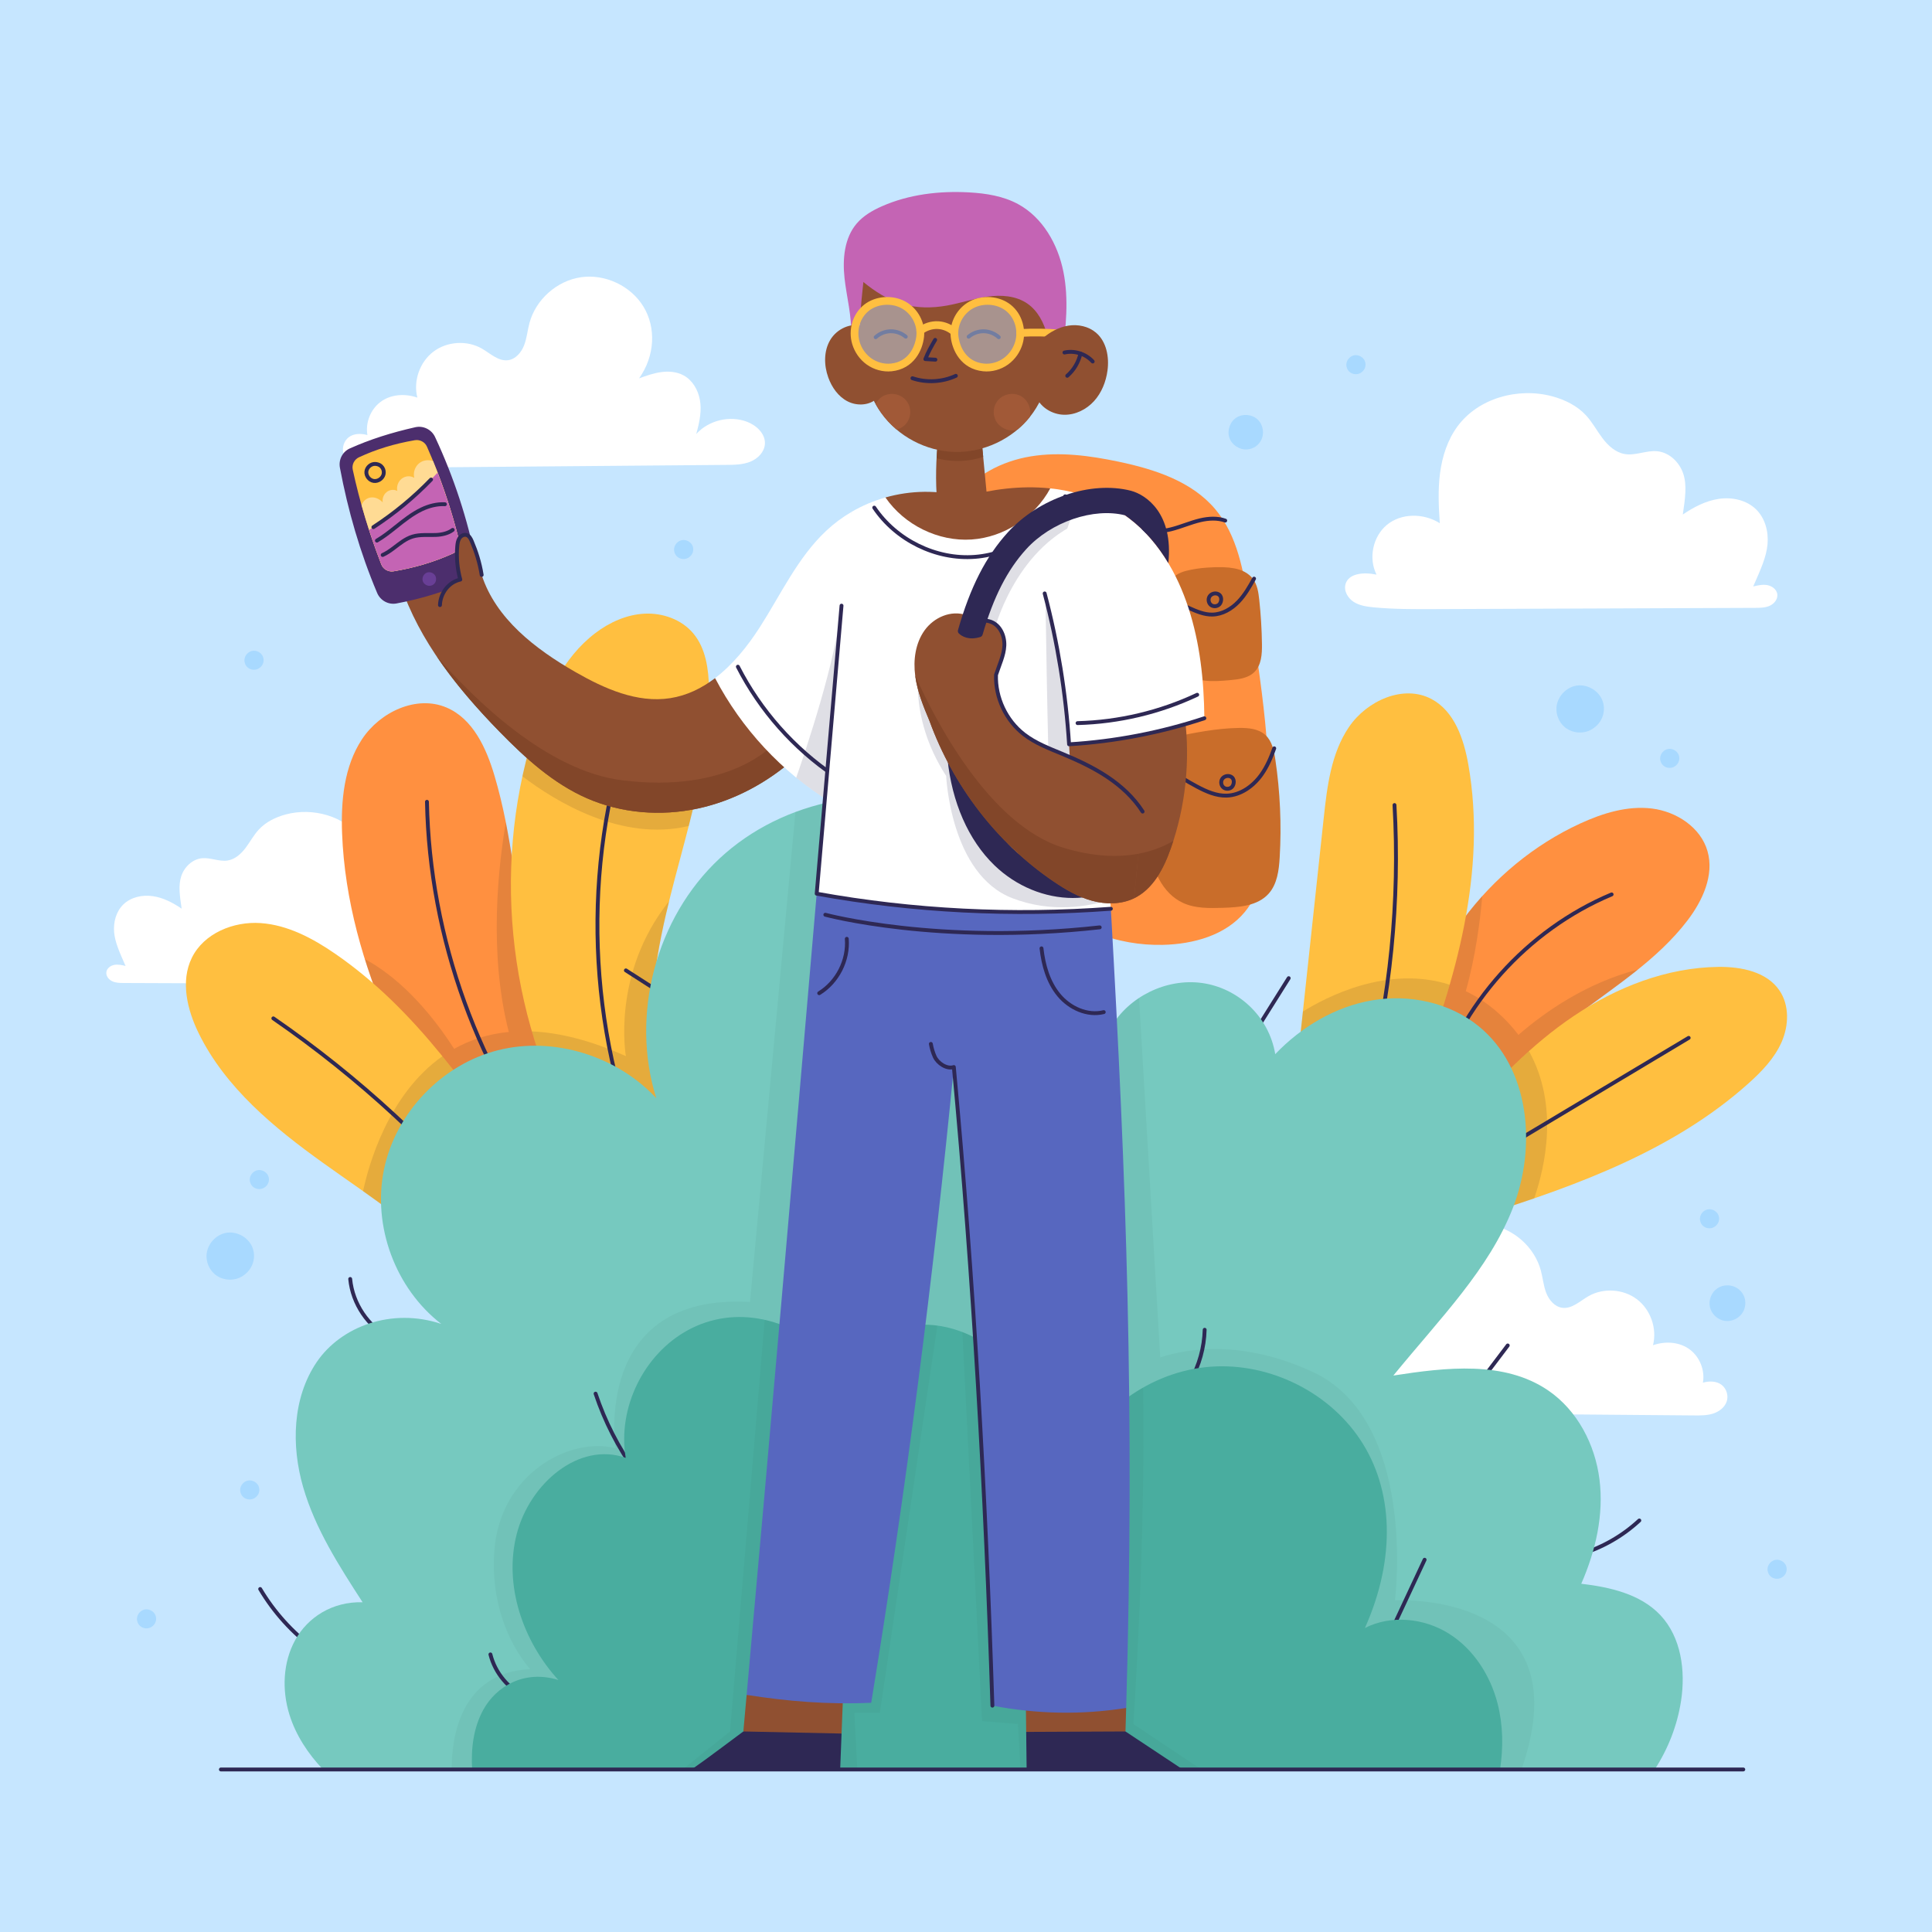 <?xml version="1.0" encoding="utf-8"?>
<!-- Generator: Adobe Illustrator 27.5.0, SVG Export Plug-In . SVG Version: 6.00 Build 0)  -->
<svg version="1.1" xmlns="http://www.w3.org/2000/svg" xmlns:xlink="http://www.w3.org/1999/xlink" x="0px" y="0px"
	 viewBox="0 0 500 500" style="enable-background:new 0 0 500 500;" xml:space="preserve">
<g id="BACKGROUND">
	<rect style="fill:#C6E6FF;" width="500" height="500"/>
</g>
<g id="OBJECTS">
	<g>
		<g>
			<path style="fill:#FFFFFF;" d="M32.494,249.987c-0.955-0.226-1.944-0.453-2.911-0.276c-0.965,0.177-1.908,0.87-2.055,1.841
				c-0.153,1.008,0.607,1.976,1.532,2.404c0.925,0.428,1.982,0.439,3.001,0.444c22.099,0.085,44.198,0.171,66.295,0.256
				c4.122,0.016,8.251,0.032,12.353-0.362c1.439-0.138,2.926-0.345,4.144-1.123c1.217-0.779,2.085-2.285,1.687-3.674
				c-0.611-2.132-3.532-2.547-6.394-1.95c1.703-3.365,0.77-7.852-2.134-10.259c-2.903-2.408-7.485-2.493-10.907-0.337
				c0.243-3.448,0.397-6.924-0.055-10.351c-0.452-3.426-1.542-6.826-3.59-9.612c-4.295-5.839-12.5-8.082-19.504-6.212
				c-2.619,0.699-5.152,1.943-6.994,3.933c-1.312,1.418-2.223,3.154-3.385,4.697c-1.162,1.544-2.701,2.958-4.607,3.282
				c-2.219,0.377-4.455-0.796-6.695-0.577c-2.497,0.243-4.594,2.273-5.371,4.657c-0.777,2.385-0.39,5.031,0.103,8.391
				c-2.265-1.54-4.764-2.847-7.475-3.238c-2.712-0.389-5.672,0.253-7.629,2.169c-1.865,1.827-2.6,4.598-2.363,7.197
				C29.777,243.887,30.888,246.336,32.494,249.987z"/>
			<path style="fill:#FFFFFF;" d="M453.729,151.775c1.199-0.284,2.44-0.569,3.654-0.346c1.211,0.222,2.395,1.092,2.579,2.311
				c0.191,1.266-0.761,2.481-1.923,3.018c-1.162,0.538-2.488,0.551-3.768,0.557c-27.742,0.107-55.483,0.215-83.223,0.321
				c-5.174,0.02-10.357,0.04-15.508-0.454c-1.806-0.173-3.673-0.434-5.202-1.41c-1.528-0.978-2.617-2.868-2.118-4.612
				c0.767-2.676,4.433-3.197,8.027-2.448c-2.139-4.224-0.967-9.857,2.679-12.879c3.645-3.022,9.396-3.129,13.692-0.423
				c-0.305-4.328-0.498-8.692,0.069-12.994c0.568-4.301,1.936-8.57,4.506-12.066c5.392-7.33,15.692-10.146,24.484-7.798
				c3.287,0.877,6.468,2.439,8.779,4.938c1.647,1.78,2.79,3.959,4.249,5.896c1.459,1.938,3.391,3.714,5.783,4.119
				c2.786,0.473,5.592-0.999,8.405-0.725c3.134,0.305,5.767,2.853,6.743,5.846c0.975,2.994,0.49,6.315-0.13,10.533
				c2.844-1.933,5.981-3.575,9.384-4.064c3.404-0.489,7.12,0.318,9.577,2.723c2.341,2.293,3.263,5.772,2.966,9.035
				C457.139,144.117,455.745,147.192,453.729,151.775z"/>
			<path style="fill:#FFFFFF;" d="M180.191,112.324c3.219-3.575,8.716-4.885,13.201-3.146c2.444,0.947,4.743,3.132,4.565,5.748
				c-0.142,2.08-1.848,3.788-3.783,4.565c-1.934,0.777-4.075,0.805-6.16,0.823c-10.99,0.092-21.979,0.185-32.969,0.277
				c-19.229,0.162-38.456,0.324-57.684,0.485c-1.654,0.014-3.342,0.023-4.917-0.484c-1.575-0.506-3.046-1.627-3.536-3.206
				c-0.47-1.519,0.109-3.303,1.381-4.256c1.273-0.953,3.148-1.005,4.8-0.534c-0.554-3.156,0.775-6.569,3.317-8.521
				c2.541-1.951,6.182-2.353,9.607-1.17c-1.102-4.308,0.604-9.2,4.146-11.888c3.542-2.688,8.712-3.015,12.565-0.794
				c2.184,1.259,4.26,3.327,6.76,2.997c1.959-0.258,3.428-1.992,4.146-3.833c0.718-1.841,0.878-3.847,1.385-5.756
				c1.619-6.098,7.104-10.979,13.348-11.883c6.244-0.903,12.887,2.226,16.168,7.615c3.281,5.389,3.01,12.727-1.133,18.554
				c1.874-0.676,3.766-1.356,5.741-1.62c1.975-0.265,4.065-0.087,5.81,0.875c2.288,1.262,3.72,3.752,4.181,6.324
				C181.592,106.069,181.188,108.722,180.191,112.324z"/>
			<path style="fill:#FFFFFF;" d="M355.611,357.562c-3.219-3.575-8.716-4.885-13.201-3.146c-2.444,0.947-4.743,3.132-4.565,5.748
				c0.142,2.079,1.848,3.788,3.783,4.565c1.934,0.777,4.075,0.806,6.16,0.823c10.99,0.092,21.979,0.185,32.969,0.277
				c19.229,0.162,38.456,0.324,57.684,0.485c1.654,0.014,3.342,0.023,4.917-0.484c1.575-0.506,3.046-1.627,3.536-3.206
				c0.47-1.519-0.109-3.303-1.381-4.256c-1.273-0.953-3.148-1.005-4.8-0.534c0.554-3.156-0.775-6.569-3.317-8.521
				c-2.541-1.951-6.182-2.353-9.607-1.17c1.102-4.308-0.604-9.2-4.146-11.888c-3.542-2.688-8.712-3.015-12.565-0.794
				c-2.185,1.258-4.26,3.327-6.76,2.997c-1.959-0.258-3.428-1.992-4.146-3.833c-0.718-1.841-0.878-3.847-1.385-5.756
				c-1.619-6.098-7.104-10.979-13.348-11.883c-6.244-0.903-12.887,2.226-16.168,7.615c-3.281,5.389-3.01,12.727,1.133,18.554
				c-1.874-0.676-3.766-1.356-5.741-1.62c-1.975-0.265-4.065-0.087-5.81,0.875c-2.288,1.262-3.72,3.752-4.181,6.324
				C354.21,351.307,354.614,353.96,355.611,357.562z"/>
		</g>
		<g>
			<path style="fill:#A8D9FF;" d="M62.462,330.43c-2.199,1.24-5.179,0.9-7.041-0.805c-1.33-1.216-2.068-3.05-1.966-4.85
				c0.157-2.745,2.371-5.24,5.08-5.719c2.708-0.48,5.645,1.104,6.733,3.63C66.356,325.212,65.621,328.649,62.462,330.43z"/>
			<path style="fill:#A8D9FF;" d="M411.816,188.83c-2.199,1.24-5.179,0.9-7.041-0.805c-1.33-1.216-2.069-3.05-1.966-4.85
				c0.156-2.745,2.371-5.24,5.08-5.719c2.708-0.48,5.645,1.104,6.733,3.63C415.71,183.612,414.976,187.049,411.816,188.83z"/>
			<path style="fill:#A8D9FF;" d="M68.28,307.434c-0.888,0.501-2.092,0.364-2.845-0.326c-0.538-0.492-0.836-1.231-0.794-1.958
				c0.063-1.11,0.957-2.117,2.052-2.312c1.095-0.193,2.28,0.446,2.72,1.467C69.853,305.326,69.557,306.714,68.28,307.434z"/>
			<path style="fill:#A8D9FF;" d="M66.899,173.033c-0.888,0.501-2.092,0.364-2.844-0.326c-0.538-0.492-0.836-1.231-0.795-1.958
				c0.063-1.11,0.957-2.117,2.052-2.311c1.095-0.193,2.28,0.445,2.72,1.467C68.472,170.925,68.176,172.313,66.899,173.033z"/>
			<path style="fill:#A8D9FF;" d="M178.09,144.376c-0.888,0.501-2.091,0.364-2.844-0.326c-0.538-0.491-0.836-1.232-0.795-1.958
				c0.064-1.11,0.958-2.117,2.052-2.311c1.095-0.193,2.28,0.447,2.72,1.466C179.664,142.268,179.367,143.656,178.09,144.376z"/>
			<path style="fill:#A8D9FF;" d="M39.086,421.122c-0.888,0.501-2.091,0.364-2.844-0.326c-0.538-0.492-0.836-1.232-0.794-1.958
				c0.063-1.111,0.958-2.117,2.052-2.311c1.094-0.193,2.28,0.446,2.72,1.466C40.659,419.014,40.363,420.402,39.086,421.122z"/>
			<path style="fill:#A8D9FF;" d="M352.076,96.542c-0.888,0.501-2.092,0.364-2.845-0.326c-0.538-0.491-0.835-1.232-0.794-1.958
				c0.063-1.11,0.958-2.117,2.052-2.312c1.095-0.193,2.281,0.447,2.72,1.466C353.649,94.434,353.353,95.822,352.076,96.542z"/>
			<path style="fill:#A8D9FF;" d="M65.796,387.755c-0.888,0.501-2.091,0.364-2.845-0.326c-0.538-0.491-0.835-1.232-0.794-1.958
				c0.063-1.11,0.958-2.117,2.052-2.311c1.095-0.193,2.281,0.446,2.72,1.466C67.37,385.647,67.073,387.035,65.796,387.755z"/>
			<path style="fill:#A8D9FF;" d="M443.582,317.579c-0.888,0.501-2.091,0.364-2.845-0.326c-0.538-0.492-0.835-1.231-0.794-1.958
				c0.064-1.11,0.958-2.117,2.052-2.311c1.095-0.194,2.281,0.445,2.72,1.466C445.155,315.471,444.859,316.859,443.582,317.579z"/>
			<path style="fill:#A8D9FF;" d="M433.285,198.43c-0.888,0.501-2.091,0.364-2.845-0.326c-0.538-0.492-0.835-1.231-0.794-1.958
				c0.064-1.11,0.958-2.117,2.052-2.311c1.095-0.194,2.281,0.446,2.72,1.466C434.858,196.322,434.562,197.71,433.285,198.43z"/>
			<path style="fill:#A8D9FF;" d="M461.072,408.287c-0.888,0.501-2.091,0.364-2.845-0.326c-0.538-0.492-0.835-1.232-0.794-1.959
				c0.064-1.11,0.958-2.116,2.052-2.311c1.095-0.193,2.281,0.446,2.72,1.467C462.646,406.179,462.349,407.568,461.072,408.287z"/>
			<path style="fill:#A8D9FF;" d="M449.761,333.495c-1.516-1.093-3.714-1.136-5.272-0.103c-1.559,1.033-2.375,3.073-1.958,4.896
				c0.416,1.823,2.036,3.307,3.888,3.56c1.852,0.255,3.813-0.737,4.704-2.38C452.045,337.77,452.002,335.11,449.761,333.495z"/>
			<path style="fill:#A8D9FF;" d="M322.811,116.309c-1.98,0.178-3.999-1.131-4.645-3.011c-0.646-1.881,0.143-4.155,1.815-5.231
				c1.671-1.077,4.067-0.853,5.511,0.513c1.445,1.366,1.801,3.746,0.819,5.476C325.642,115.234,324.496,116.158,322.811,116.309z"/>
			<path style="fill:none;stroke:#2E2854;stroke-linecap:round;stroke-linejoin:round;stroke-miterlimit:10;" d="M275.938,192.668"
				/>
		</g>
	</g>
	<g>
		<g>
			<g>
				<path style="fill:#FF9040;" d="M125.873,310.556c-9.176-14.542-18.09-29.323-24.971-45.082
					c-6.882-15.757-11.71-32.588-12.369-49.77c-0.324-8.449,0.501-17.354,5.162-24.408c4.663-7.054,14.108-11.501,21.884-8.18
					c6.825,2.915,10.277,10.492,12.388,17.607c4.612,15.551,5.768,31.876,8.231,47.909c2.462,16.032,6.453,32.312,15.866,45.523
					L125.873,310.556z"/>
				<path style="opacity:0.15;fill:#543728;" d="M94.414,248.203c1.838,5.872,4.028,11.642,6.488,17.272
					c6.881,15.758,15.795,30.54,24.971,45.082l26.191-16.402c-9.413-13.21-13.403-29.491-15.866-45.523
					c-1.831-11.925-2.943-24.011-5.288-35.821c-1.874,10.949-4.543,33.645,0.766,54.257c-5.429,0.523-10.106,2.107-14.14,4.374
					C108.787,257.861,100.206,251.322,94.414,248.203z"/>
				<path style="fill:none;stroke:#2E2854;stroke-linecap:round;stroke-linejoin:round;stroke-miterlimit:10;" d="M110.496,207.502
					c0.679,35.313,13.345,70.288,35.434,97.847"/>
			</g>
			<g>
				<path style="fill:#FFBF40;" d="M119.933,330.64c-10.068-12.003-23.547-20.529-36.282-29.651
					c-12.736-9.124-25.306-19.485-32.212-33.546c-2.996-6.1-4.783-13.493-1.78-19.589c3.112-6.319,10.758-9.448,17.785-8.962
					c7.026,0.485,13.503,3.946,19.304,7.941c20.874,14.375,35.473,35.958,49.57,57.022L119.933,330.64z"/>
				<path style="opacity:0.15;fill:#543728;" d="M115.281,325.57l9.392-2.677l11.646-19.039
					c-6.925-10.347-13.976-20.815-21.827-30.497c-14.133,9.937-19.164,28.461-20.532,34.91
					C101.472,313.591,108.853,319.09,115.281,325.57z"/>
				<path style="fill:none;stroke:#2E2854;stroke-linecap:round;stroke-linejoin:round;stroke-miterlimit:10;" d="M70.741,263.552
					c22.096,15.231,42.009,33.623,58.945,54.441"/>
			</g>
			<g>
				<path style="fill:#FFBF40;" d="M151.162,297.779c-19.271-31.843-24.181-72.019-13.147-107.565
					c3.09-9.955,7.686-19.964,15.962-26.3c3.719-2.848,8.187-4.872,12.865-5.099c4.678-0.226,9.554,1.508,12.568,5.093
					c3.272,3.888,3.992,9.292,4.087,14.374c0.25,13.364-2.874,26.544-6.289,39.467c-3.414,12.924-7.157,25.866-8.192,39.192
					c-1.035,13.326,0.852,27.286,7.967,38.602L151.162,297.779z"/>
				<path style="opacity:0.15;fill:#543728;" d="M178.245,213.763c1.769-6.909,3.365-13.888,4.324-20.928l-41.926-10.027
					c-0.992,2.433-1.857,4.92-2.628,7.404c-1.093,3.522-2.024,7.091-2.806,10.692C143.707,207.387,160.836,217.916,178.245,213.763z
					"/>
				<path style="opacity:0.15;fill:#543728;" d="M173.171,233.207c-15.027,18.842-11.189,40.123-11.189,40.123
					c-9.282-4.161-17.336-6.096-24.32-6.405c3.158,10.808,7.666,21.214,13.5,30.854l25.822-2.238
					c-7.115-11.315-9.001-25.276-7.967-38.602C169.64,248.915,171.247,241.032,173.171,233.207z"/>
				<path style="fill:none;stroke:#2E2854;stroke-linecap:round;stroke-linejoin:round;stroke-miterlimit:10;" d="M163.121,187.388
					c-12.621,37.129-11.144,78.863,4.07,115.008"/>
			</g>
		</g>
		<g>
			<g>
				<path style="fill:#FF9040;" d="M363.748,273.662c3.735-25.987,21.338-49.564,45.191-60.529
					c5.822-2.676,12.21-4.666,18.571-3.889c6.359,0.778,12.631,4.877,14.393,11.038c1.778,6.217-1.276,12.814-5.201,17.954
					c-7.787,10.193-18.94,17.147-29.139,24.926c-10.199,7.78-20.075,17.276-23.354,29.678L363.748,273.662z"/>
				<path style="opacity:0.15;fill:#543728;" d="M407.563,263.161c5.393-4.113,11.049-7.999,16.336-12.252
					c-13.275,3.444-23.982,10.893-30.928,16.923c-1.459-1.94-3.17-3.825-5.18-5.623c-2.748-2.458-5.581-4.315-8.442-5.691
					c2.525-9.016,3.708-18.182,4.263-24.611c-10.475,11.619-17.636,26.257-19.863,41.754l20.461,19.177
					C387.489,280.437,397.364,270.941,407.563,263.161z"/>
				<path style="fill:none;stroke:#2E2854;stroke-linecap:round;stroke-linejoin:round;stroke-miterlimit:10;" d="M371.14,282.748
					c6.729-22.744,24.075-42.102,45.948-51.274"/>
			</g>
			<g>
				<path style="fill:#FFBF40;" d="M384.227,314.341c24.425-7.683,49.17-16.848,68.247-33.927c3.451-3.09,6.761-6.52,8.62-10.764
					c1.857-4.244,2.036-9.469-0.564-13.303c-3.304-4.876-9.91-6.184-15.799-6.116c-13.361,0.153-26.34,5.238-37.426,12.695
					c-11.086,7.458-20.44,17.212-29.037,27.441L384.227,314.341z"/>
				<path style="opacity:0.15;fill:#543728;" d="M395.696,272.029c-6.274,5.619-12.004,11.882-17.429,18.338l5.959,23.974
					c4.276-1.345,8.56-2.74,12.823-4.21C399.841,302.065,403.508,286.131,395.696,272.029z"/>
				<path style="fill:none;stroke:#2E2854;stroke-linecap:round;stroke-linejoin:round;stroke-miterlimit:10;" d="M379.936,302.768
					c19.03-11.389,38.06-22.779,57.09-34.168"/>
			</g>
			<g>
				<path style="fill:#FFBF40;" d="M335.698,275.65c2.289-21.287,4.58-42.574,6.87-63.86c0.883-8.213,1.897-16.797,6.537-23.633
					c4.641-6.835,14.143-11.133,21.42-7.221c5.889,3.166,8.305,10.301,9.47,16.884c4.877,27.558-3.163,55.73-13.334,81.801
					L335.698,275.65z"/>
				<path style="opacity:0.15;fill:#543728;" d="M375.183,254.849c-16.102-5.2-32.181,3.309-37.993,6.94
					c-0.497,4.62-0.994,9.24-1.491,13.861l30.962,3.971C369.813,271.539,372.76,263.254,375.183,254.849z"/>
				<path style="fill:none;stroke:#2E2854;stroke-linecap:round;stroke-linejoin:round;stroke-miterlimit:10;" d="M360.893,208.344
					c1.426,24.829-1.072,49.88-7.374,73.94"/>
			</g>
		</g>
		<g>
			<g>
				<g>
					<path style="fill:none;stroke:#2E2854;stroke-linecap:round;stroke-linejoin:round;stroke-miterlimit:10;" d="M67.333,411.233
						c3.564,6.01,8.344,11.297,13.968,15.448"/>
					<path style="fill:none;stroke:#2E2854;stroke-linecap:round;stroke-linejoin:round;stroke-miterlimit:10;" d="M90.631,330.996
						c0.598,6.39,4.624,12.357,10.325,15.304"/>
					<path style="fill:none;stroke:#2E2854;stroke-linecap:round;stroke-linejoin:round;stroke-miterlimit:10;" d="M161.981,251.134
						c3.685,2.366,7.369,4.732,11.053,7.098"/>
					<path style="fill:none;stroke:#2E2854;stroke-linecap:round;stroke-linejoin:round;stroke-miterlimit:10;" d="M324.481,267.534
						c3.011-4.795,6.022-9.589,9.033-14.385"/>
					<path style="fill:none;stroke:#2E2854;stroke-linecap:round;stroke-linejoin:round;stroke-miterlimit:10;" d="M381.458,359.761
						c2.915-3.852,5.831-7.704,8.746-11.558"/>
					<path style="fill:none;stroke:#2E2854;stroke-linecap:round;stroke-linejoin:round;stroke-miterlimit:10;" d="M408.947,402.244
						c5.681-1.696,10.962-4.712,15.307-8.745"/>
				</g>
				<path style="fill:#76C9BF;" d="M83.591,457.936h344.645c3.483-5.355,5.85-11.439,6.82-17.754
					c1.194-7.779,0.049-16.427-5.335-22.165c-5.139-5.476-13.036-7.269-20.493-8.145c3.787-8.649,5.854-17.907,4.719-26.974
					c-1.136-9.067-5.73-17.897-13.276-23.049c-11.367-7.758-26.471-5.965-40.071-3.86c12.254-14.993,24.735-27.482,30.935-43.384
					c6.201-15.904,4.377-36.269-8.87-47.032c-7.555-6.14-17.931-8.335-27.527-6.694c-9.596,1.641-18.378,6.893-25.104,13.931
					c-1.673-9.938-9.781-17.157-18.989-18.415c-9.209-1.256-18.955,3.527-23.594,11.58c-1.753-26.697-17.182-47.614-38.188-55.841
					c-21.006-8.227-46.537-3.352-63.035,12.036c-16.497,15.387-23.135,40.517-16.387,62.046
					c-10.011-10.828-26.434-16.102-40.965-12.418c-14.532,3.684-26.457,16.147-29.497,30.827
					c-3.041,14.679,2.953,30.854,14.826,40.008c-12.773-4.279-25.962,0.608-32.251,9.89c-6.288,9.282-6.61,21.603-3.492,32.371
					c3.119,10.77,9.289,20.356,15.38,29.77c-7.88-0.222-14.214,3.942-17.423,9.74c-3.21,5.799-3.487,12.956-1.53,19.288
					C76.546,449.057,79.708,453.852,83.591,457.936z"/>
				<path style="opacity:0.06;fill:#285447;" d="M361.022,414.165c0,0,5.934-46.681-21.495-59.209
					c-17.895-8.173-31.772-6.096-39.26-3.664l-5.49-93.01c-2.985,1.974-5.538,4.586-7.327,7.692
					c-1.753-26.697-17.182-47.614-38.188-55.841c-13.796-5.403-29.543-5.154-43.402,0.012L194.1,336.94
					c-40.947-2.287-34.806,37.862-34.806,37.862c-11.97-3.066-29.865,6.725-31.349,26.407c-1.484,19.681,9.297,30.758,9.297,30.758
					c-18.528,0.856-20.387,18.495-20.34,25.969h276.86C410.009,411.403,361.022,414.165,361.022,414.165z"/>
			</g>
			<g>
				<g>
					<path style="fill:none;stroke:#2E2854;stroke-linecap:round;stroke-linejoin:round;stroke-miterlimit:10;" d="M154.135,360.672
						c2.402,7.191,5.892,14.019,10.317,20.179"/>
					<path style="fill:none;stroke:#2E2854;stroke-linecap:round;stroke-linejoin:round;stroke-miterlimit:10;" d="M311.768,344.142
						c-0.127,4.595-1.39,9.154-3.646,13.16"/>
					<path style="fill:none;stroke:#2E2854;stroke-linecap:round;stroke-linejoin:round;stroke-miterlimit:10;" d="M359.516,423.283
						c3.058-6.542,6.117-13.083,9.174-19.624"/>
					<path style="fill:none;stroke:#2E2854;stroke-linecap:round;stroke-linejoin:round;stroke-miterlimit:10;" d="M126.921,428.159
						c1.2,4.832,4.732,9.028,9.287,11.036"/>
				</g>
				<g>
					<path style="fill:#49AD9F;" d="M388.213,457.936c0.848-5.655,0.787-11.441-0.615-16.969
						c-1.863-7.344-6.241-14.195-12.667-18.211c-6.426-4.016-14.944-4.876-21.692-1.427c8.126-18.19,7.36-35.931-1.268-48.832
						c-8.628-12.9-24.733-20.381-40.157-18.654c-15.423,1.726-29.474,12.584-35.036,27.073c-4.783-12.224-8.408-20.232-14.12-26.614
						c-5.712-6.382-13.704-11.017-22.259-11.444c-8.554-0.425-17.498,3.874-21.438,11.479
						c-13.894-14.426-29.295-16.374-40.831-10.146c-11.535,6.228-18.357,20.173-16.192,33.103
						c-12.03-4.281-24.84,6.551-28.222,19.757c-3.383,13.208,1.6,27.664,10.793,37.733c-8.734-2.72-16.065,1.582-19.424,7.695
						c-2.565,4.668-3.22,10.089-2.891,15.457H388.213z"/>
					<path style="opacity:0.06;fill:#285447;" d="M242.585,343.07c-0.724-0.097-1.452-0.175-2.185-0.212
						c-8.554-0.425-17.498,3.874-21.438,11.479c-6.867-7.13-14.103-11.208-21.058-12.761l-8.97,106.525l-12.266,9.835h45.197
						l-0.756-14.689h6.593L242.585,343.07z"/>
					<path style="opacity:0.06;fill:#285447;" d="M295.828,359.126c-8.556,4.864-15.518,12.589-19.05,21.79
						c-4.783-12.224-8.408-20.232-14.12-26.614c-3.72-4.157-8.411-7.563-13.591-9.557l5.096,100.661l9.277,0.772l0.662,11.758
						h46.811l-17.604-11.758C293.308,446.178,296.508,400.15,295.828,359.126z"/>
				</g>
			</g>
		</g>
	</g>
	<g>
		<g>
			<path style="fill:#FF9040;" d="M247.689,129.454c4.2-6.36,11.579-10.12,19.1-11.349c7.522-1.229,15.231-0.189,22.69,1.376
				c9.296,1.952,18.976,5.07,25.075,12.352c5.682,6.785,7.274,15.995,8.661,24.735c3.192,20.121,6.395,40.463,4.839,60.776
				c-0.506,6.612-1.672,13.55-5.891,18.666c-4.998,6.06-13.338,8.337-21.191,8.519c-11.685,0.269-24.187-4.028-30.617-13.789
				L247.689,129.454z"/>
			<path style="fill:none;stroke:#2E2854;stroke-linecap:round;stroke-linejoin:round;stroke-miterlimit:10;" d="M288.405,135.502
				c4.533,2.159,9.82,2.688,14.691,1.472c2.56-0.64,4.989-1.739,7.558-2.342c2.114-0.497,4.419-0.624,6.434,0.097"/>
			<g>
				<path style="fill:#C96D2A;" d="M312.389,146.896c-1.832,0.12-3.708,0.402-5.487,0.854c-1.779,0.452-3.497,1.449-4.419,3.037
					c-0.883,1.52-0.936,3.368-0.899,5.126c0.071,3.303,0.385,6.6,0.938,9.856c0.478,2.811,1.222,5.754,3.255,7.751
					c1.561,1.534,3.728,2.327,5.898,2.608c2.17,0.281,4.37,0.09,6.549-0.1c2.284-0.2,4.766-0.487,6.401-2.093
					c1.843-1.811,2.006-4.685,1.969-7.267c-0.054-3.822-0.288-7.642-0.701-11.442c-0.203-1.874-0.483-3.832-1.593-5.356
					c-1.127-1.546-2.982-2.432-4.862-2.78C317.557,146.742,315.665,146.682,312.389,146.896z"/>
				<path style="fill:none;stroke:#2E2854;stroke-linecap:round;stroke-linejoin:round;stroke-miterlimit:10;" d="M300.803,151.72
					c1.127,2.826,4.118,4.367,6.889,5.623c1.929,0.875,3.945,1.746,6.061,1.709c2.571-0.045,4.966-1.454,6.746-3.31
					c1.674-1.746,2.885-3.87,4.052-5.993"/>
				<path style="fill:none;stroke:#2E2854;stroke-linecap:round;stroke-linejoin:round;stroke-miterlimit:10;" d="M315.212,153.721
					c-0.749-0.338-1.73-0.059-2.174,0.632c-0.446,0.691-0.285,1.711,0.364,2.218c0.648,0.506,1.693,0.406,2.22-0.226
					C316.149,155.714,316.356,154.235,315.212,153.721z"/>
			</g>
			<g>
				<path style="fill:#C96D2A;" d="M296.136,200.882c1.187,5.907,0.49,12.034,1.216,18.015c0.725,5.981,3.398,12.341,8.893,14.813
					c3.152,1.419,6.747,1.339,10.201,1.233c4.25-0.13,8.996-0.477,11.849-3.629c2.255-2.492,2.695-6.095,2.891-9.451
					c0.492-8.436,0.114-16.923-1.127-25.281c-0.343-2.306-0.844-4.78-2.565-6.355c-1.782-1.633-4.413-1.872-6.83-1.838
					c-5.793,0.082-11.509,1.245-17.185,2.403c-2.21,0.451-4.524,0.952-6.234,2.422C295.536,194.685,295.406,197.251,296.136,200.882
					z"/>
				<path style="fill:none;stroke:#2E2854;stroke-linecap:round;stroke-linejoin:round;stroke-miterlimit:10;" d="M318.471,200.966
					c-0.749-0.338-1.73-0.059-2.174,0.632c-0.445,0.69-0.284,1.711,0.365,2.218c0.648,0.506,1.692,0.406,2.219-0.225
					C319.407,202.959,319.615,201.481,318.471,200.966z"/>
				<path style="fill:none;stroke:#2E2854;stroke-linecap:round;stroke-linejoin:round;stroke-miterlimit:10;" d="M295.378,193.254
					c4.323,4.059,9.188,7.54,14.426,10.321c2.39,1.27,4.97,2.418,7.675,2.335c3.617-0.113,6.865-2.468,8.964-5.414
					c1.476-2.072,2.479-4.419,3.331-6.827"/>
			</g>
		</g>
		<g>
			<g>
				<path style="fill:#905031;" d="M193.232,438.634c-0.284,3.157-0.569,6.313-0.855,9.466l12.414,5.526l13.006-4.987l0,0
					c0.148-3.818,0.297-7.635,0.445-11.453L193.232,438.634z"/>
				<path style="fill:#2E2854;" d="M217.437,457.936c0.12-3.099,0.241-6.198,0.361-9.297l-25.42-0.538
					c-4.841,3.558-8.473,6.399-13.4,9.835H217.437z"/>
			</g>
			<g>
				<path style="fill:#905031;" d="M291.271,448.101c0.064-2.04,0.126-4.067,0.184-6.082l-25.98-2.201l0.101,8.398l0,0l15.468,4.322
					L291.271,448.101z"/>
				<polygon style="fill:#2E2854;" points="265.693,457.936 306.106,457.936 291.271,448.101 265.576,448.216 				"/>
			</g>
			<g>
				<path style="fill:#5767BF;" d="M287.488,235.187c3.964,69.955,6.214,129.09,3.966,206.832
					c-11.599,1.837-23.085,1.59-34.622-0.597c-1.767-55.445-4.873-110.452-9.979-165.273
					c-5.224,53.81-12.328,109.329-21.386,164.528c-11.281,0.503-21.832-0.398-32.235-2.043
					c6.202-68.845,12.193-138.405,18.126-207.349L287.488,235.187z"/>
				<g>
					<path style="fill:none;stroke:#2E2854;stroke-linecap:round;stroke-linejoin:round;stroke-miterlimit:10;" d="M212.006,257.038
						c4.72-2.895,7.593-8.557,7.142-14.075"/>
					<path style="fill:none;stroke:#2E2854;stroke-linecap:round;stroke-linejoin:round;stroke-miterlimit:10;" d="M269.541,245.431
						c0.485,4.337,1.718,8.735,4.504,12.094c2.785,3.359,7.367,5.465,11.602,4.41"/>
					<path style="fill:none;stroke:#2E2854;stroke-linecap:round;stroke-linejoin:round;stroke-miterlimit:10;" d="M256.832,441.422
						c-1.767-55.445-4.873-110.452-9.979-165.273c-1.798,0.616-4.183-0.957-4.964-2.716c-0.466-1.049-0.787-2.148-0.983-3.272"/>
					<path style="fill:none;stroke:#2E2854;stroke-linecap:round;stroke-linejoin:round;stroke-miterlimit:10;" d="M213.593,236.736
						c0,0,29.275,7.912,71.011,3.264"/>
				</g>
			</g>
		</g>
		<g>
			<g>
				<path style="fill:#905031;" d="M242.805,113.429c-0.576,5.431-0.754,10.906-0.26,16.646c4.138,0.417,8.339,0.19,12.961-0.803
					c-0.509-5.326-1.02-10.653-1.531-15.979L242.805,113.429z"/>
				<path style="fill:#824629;" d="M254.45,118.238c-0.158-1.648-0.316-3.297-0.474-4.945l-11.171,0.136
					c-0.182,1.712-0.318,3.429-0.412,5.156C244.701,119.215,249.254,119.97,254.45,118.238z"/>
			</g>
			<path style="fill:#C464B4;" d="M274.879,91.942c1.002-7.177,1.753-14.526,0.325-21.629s-5.349-14.026-11.716-17.486
				c-3.847-2.091-8.296-2.79-12.667-3.035c-7.677-0.428-15.535,0.487-22.572,3.586c-2.428,1.07-4.794,2.432-6.519,4.447
				c-3.235,3.777-3.706,9.205-3.167,14.148c0.54,4.944,1.931,9.814,1.697,14.988c8.319,3.992,16.75,8.02,25.802,9.808
				C255.113,98.555,265.006,97.886,274.879,91.942z"/>
			<g>
				<path style="fill:#905031;" d="M223.441,84.473c-3.148-1.134-6.864,0.623-8.571,3.501c-1.708,2.878-1.649,6.553-0.519,9.704
					c0.918,2.561,2.59,4.955,5.01,6.198c2.42,1.242,5.641,1.096,7.612-0.78L223.441,84.473z"/>
				<g>
					<path style="fill:#905031;" d="M223.437,72.986c-0.614,5.803-1.228,11.644-0.784,17.463c0.444,5.819,2.011,11.674,5.404,16.423
						c4.324,6.053,11.582,9.903,19.018,10.091c7.436,0.188,14.878-3.292,19.503-9.119c4.624-5.826,6.323-13.864,4.452-21.063
						c-0.829-3.191-2.425-6.33-5.136-8.206c-2.954-2.046-6.814-2.31-10.371-1.805c-3.557,0.505-6.982,1.698-10.521,2.323
						c-3.802,0.671-7.766,0.668-11.474-0.409C229.821,77.607,226.383,75.404,223.437,72.986z"/>
					<g>
						<path style="fill:#A15937;" d="M264.363,102.597c-1.666-1.008-3.962-0.84-5.465,0.398c-1.94,1.598-2.095,4.072-1.212,5.809
							c0.883,1.736,2.92,2.807,4.851,2.55c0.275-0.037,0.542-0.106,0.804-0.193c1.126-0.951,2.166-2.001,3.095-3.148
							c0.04-0.13,0.088-0.257,0.116-0.39C266.949,105.716,266.031,103.605,264.363,102.597z"/>
						<path style="fill:#A15937;" d="M228.057,106.872c1.148,1.607,2.508,3.053,4.018,4.322c1.261-0.361,2.387-1.218,2.984-2.39
							c0.884-1.737,0.729-4.211-1.212-5.809c-1.504-1.238-3.799-1.406-5.466-0.398c-0.769,0.465-1.368,1.168-1.763,1.973
							C227.06,105.359,227.529,106.133,228.057,106.872z"/>
					</g>
					<g>
						<path style="fill:none;stroke:#2E2854;stroke-linecap:round;stroke-linejoin:round;stroke-miterlimit:10;" d="M226.618,87.273
							c1.049-0.959,2.453-1.519,3.874-1.544c1.42-0.024,2.844,0.488,3.924,1.41"/>
						<path style="fill:none;stroke:#2E2854;stroke-linecap:round;stroke-linejoin:round;stroke-miterlimit:10;" d="M258.479,87.273
							c-1.048-0.959-2.453-1.519-3.874-1.544c-1.421-0.024-2.844,0.488-3.925,1.41"/>
						<path style="fill:none;stroke:#2E2854;stroke-linecap:round;stroke-linejoin:round;stroke-miterlimit:10;" d="M242.02,87.952
							c-0.922,1.583-1.845,3.167-2.539,4.983c0.867,0.05,1.734,0.099,2.602,0.149"/>
						<path style="fill:none;stroke:#2E2854;stroke-linecap:round;stroke-linejoin:round;stroke-miterlimit:10;" d="M236.141,97.885
							c3.643,1.218,7.747,0.989,11.231-0.625"/>
					</g>
				</g>
				<g>
					<path style="opacity:0.45;fill:#C6E6FF;" d="M230.677,95.089c-2.046,0.215-4.156-0.389-5.799-1.568
						c-1.642-1.177-2.817-2.904-3.374-4.784c-0.95-3.208,0.042-6.959,2.742-9.091c2.613-2.062,6.6-2.349,9.55-0.749
						c2.95,1.6,4.707,4.95,4.352,8.156C237.794,90.259,235.776,94.553,230.677,95.089z"/>
					<path style="opacity:0.45;fill:#C6E6FF;" d="M254.507,95.089c2.046,0.215,4.157-0.389,5.799-1.568
						c1.642-1.177,2.817-2.904,3.374-4.784c0.95-3.208-0.041-6.959-2.743-9.091c-2.612-2.062-6.599-2.349-9.549-0.749
						c-2.95,1.6-4.707,4.95-4.352,8.156C247.39,90.259,249.408,94.553,254.507,95.089z"/>
					<path style="fill:none;stroke:#FFBF40;stroke-width:2;stroke-linecap:round;stroke-linejoin:round;stroke-miterlimit:10;" d="
						M230.677,95.089c-2.046,0.215-4.156-0.389-5.799-1.568c-1.642-1.177-2.817-2.904-3.374-4.784
						c-0.95-3.208,0.042-6.959,2.742-9.091c2.613-2.062,6.6-2.349,9.55-0.749c2.95,1.6,4.707,4.95,4.352,8.156
						C237.794,90.259,235.776,94.553,230.677,95.089z"/>
					<path style="fill:none;stroke:#FFBF40;stroke-width:2;stroke-linecap:round;stroke-linejoin:round;stroke-miterlimit:10;" d="
						M238.168,85.612c1.304-1.025,2.988-1.567,4.645-1.468c1.541,0.093,3.039,0.739,4.184,1.774"/>
					<path style="fill:none;stroke:#FFBF40;stroke-width:2;stroke-linecap:round;stroke-linejoin:round;stroke-miterlimit:10;" d="
						M264.029,86.167c3.447-0.189,6.907-0.138,10.348,0.15"/>
					<path style="fill:none;stroke:#FFBF40;stroke-width:2;stroke-linecap:round;stroke-linejoin:round;stroke-miterlimit:10;" d="
						M254.507,95.089c2.046,0.215,4.157-0.389,5.799-1.568c1.642-1.177,2.817-2.904,3.374-4.784c0.95-3.208-0.041-6.959-2.743-9.091
						c-2.612-2.062-6.599-2.349-9.549-0.749c-2.95,1.6-4.707,4.95-4.352,8.156C247.39,90.259,249.408,94.553,254.507,95.089z"/>
				</g>
				<g>
					<path style="fill:#905031;" d="M269.799,87.599c1.907-1.662,4.21-2.938,6.709-3.328c2.499-0.389,5.201,0.181,7.129,1.819
						c2.719,2.31,3.459,6.279,2.98,9.815c-0.395,2.903-1.524,5.752-3.496,7.917c-1.973,2.165-4.834,3.585-7.762,3.516
						c-2.929-0.07-5.842-1.754-7.087-4.405L269.799,87.599z"/>
					<g>
						<path style="fill:none;stroke:#2E2854;stroke-linecap:round;stroke-linejoin:round;stroke-miterlimit:10;" d="M275.48,91.232
							c2.615-0.585,5.513,0.338,7.306,2.327"/>
						<path style="fill:none;stroke:#2E2854;stroke-linecap:round;stroke-linejoin:round;stroke-miterlimit:10;" d="M276.202,97.259
							c1.719-1.489,2.931-3.54,3.412-5.764"/>
					</g>
				</g>
			</g>
		</g>
		<g>
			<g>
				<g>
					<g>
						<path style="fill:#905031;" d="M124.657,148.792c3.653,11.328,13.889,19.182,24.214,25.106
							c7.526,4.318,16.028,8.122,24.6,6.781c4.296-0.672,8.154-2.566,11.592-5.182l21.165,20.267
							c-7.216,6.586-16.09,11.426-25.641,13.482c-9.551,2.056-19.763,1.261-28.71-2.663c-8.714-3.822-15.917-10.378-22.565-17.187
							c-10.798-11.061-20.795-23.46-25.683-38.125l16.638-7.898L124.657,148.792z"/>
						<path style="fill:#824629;" d="M200.143,192.668c0,0-11.275,12.815-39.24,9.255c-19.437-2.475-38.253-21.019-47.927-32.104
							c4.732,7.03,10.41,13.508,16.337,19.578c6.647,6.808,13.851,13.365,22.565,17.187c8.947,3.924,19.16,4.719,28.71,2.663
							c9.196-1.979,17.76-6.545,24.826-12.76L200.143,192.668z"/>
					</g>
					<g>
						<path style="fill:#4C2E6D;" d="M112.593,113.096c4.838,10.343,8.423,21.271,10.655,32.47c0.414,2.079-0.639,4.189-2.574,5.056
							c-5.741,2.569-11.827,4.374-18.045,5.55c-2.103,0.4-4.191-0.75-5.024-2.723c-4.409-10.443-7.572-21.371-9.634-32.411
							c-0.383-2.054,0.659-4.126,2.565-4.984c5.185-2.332,10.742-4.088,16.933-5.488
							C109.555,110.094,111.687,111.158,112.593,113.096z"/>
						<path style="fill:#693F96;" d="M111.56,151.558c-0.856,0.231-1.846-0.294-2.135-1.132c-0.289-0.839,0.169-1.861,0.985-2.207
							c0.818-0.344,1.869,0.042,2.268,0.834C113.077,149.845,112.875,151.203,111.56,151.558z"/>
						<g>
							<path style="fill:#FFBF40;" d="M110.497,115.592c3.467,7.859,6.256,16.01,8.328,24.335c0.337,1.352-0.366,2.751-1.635,3.325
								c-5.102,2.31-10.181,3.737-15.318,4.595c-1.357,0.227-2.702-0.515-3.197-1.799c-3.174-8.228-5.636-16.355-7.383-24.493
								c-0.283-1.313,0.395-2.648,1.613-3.215c4.372-2.033,9.091-3.495,14.441-4.414
								C108.653,113.701,109.962,114.38,110.497,115.592z"/>
							<path style="fill:#FFDB94;" d="M118.826,139.927c-1.746-7.015-4.007-13.903-6.748-20.6c-1.146-0.419-2.503-0.258-3.487,0.469
								c-1.168,0.863-1.737,2.462-1.377,3.87c-1.092-0.658-2.41-0.475-3.308,0.263c-0.897,0.737-1.332,1.996-1.082,3.131
								c-0.9-0.488-2.016-0.321-2.786,0.304c-0.77,0.625-1.162,1.684-0.984,2.66c-0.944-1.02-2.248-1.51-3.401-1.225
								c-0.963,0.237-1.76,1.005-2.087,1.937c1.425,5.083,3.128,10.179,5.109,15.313c0.495,1.284,1.84,2.026,3.197,1.799
								c5.138-0.858,10.216-2.286,15.318-4.595C118.46,142.677,119.162,141.279,118.826,139.927z"/>
							<path style="fill:none;stroke:#2E2854;stroke-linecap:round;stroke-linejoin:round;stroke-miterlimit:10;" d="M97.13,120.063
								c-1.123-0.068-2.208,0.872-2.313,1.992c-0.104,1.12,0.777,2.241,1.889,2.414c1.112,0.173,2.286-0.615,2.559-1.707
								C99.538,121.67,98.918,120.173,97.13,120.063z"/>
							<path style="fill:#C464B4;" d="M101.873,147.847c5.138-0.858,10.216-2.286,15.318-4.595c1.269-0.574,1.972-1.973,1.635-3.325
								c-1.488-5.977-3.371-11.853-5.584-17.606c-4.916,5.375-10.507,10.131-16.611,14.106c-0.369,0.24-0.741,0.475-1.114,0.709
								c0.963,2.961,2.009,5.93,3.159,8.912C99.171,147.333,100.516,148.075,101.873,147.847z"/>
							<path style="fill:none;stroke:#2E2854;stroke-linecap:round;stroke-linejoin:round;stroke-miterlimit:10;" d="
								M111.562,124.106c-4.497,4.647-9.512,8.792-14.932,12.321"/>
							<path style="fill:none;stroke:#2E2854;stroke-linecap:round;stroke-linejoin:round;stroke-miterlimit:10;" d="M97.548,139.91
								c1.758-1.036,3.374-2.319,4.975-3.594c2.086-1.663,4.191-3.345,6.599-4.492c1.872-0.892,3.966-1.44,6.02-1.329"/>
							<path style="fill:none;stroke:#2E2854;stroke-linecap:round;stroke-linejoin:round;stroke-miterlimit:10;" d="
								M99.037,143.629c1.045-0.469,2.017-1.15,2.936-1.846c1.496-1.134,2.985-2.366,4.781-2.916c1.952-0.6,4.05-0.329,6.091-0.421
								c1.513-0.068,3.137-0.422,4.311-1.312"/>
						</g>
					</g>
					<g>
						<path style="fill:#905031;" d="M113.863,156.599c0.098-3.066,2.247-5.964,5.262-6.602c-0.772-2.808-1.038-5.754-0.783-8.654
							c0.063-0.718,0.168-1.46,0.561-2.063c0.392-0.605,1.151-1.027,1.839-0.818c0.692,0.212,1.067,0.942,1.35,1.608
							c1.15,2.706,2.05,5.517,2.566,8.722l0.37,5.98"/>
						<path style="fill:none;stroke:#2E2854;stroke-linecap:round;stroke-linejoin:round;stroke-miterlimit:10;" d="
							M113.863,156.599c0.098-3.066,2.247-5.964,5.262-6.602c-0.772-2.808-1.038-5.754-0.783-8.654
							c0.063-0.718,0.168-1.46,0.561-2.063c0.392-0.605,1.151-1.027,1.839-0.818c0.692,0.212,1.067,0.942,1.35,1.608
							c1.15,2.706,2.05,5.517,2.566,8.722"/>
					</g>
				</g>
				<g>
					<path style="fill:#FFFFFF;" d="M214.902,207.57c-12.57-7.77-22.992-18.977-29.838-32.072
						c4.587-3.492,8.426-8.271,11.561-13.155c5.485-8.545,9.811-18.057,17.22-24.999c1.969-1.845,4.14-3.46,6.463-4.826
						c0,0,1.835,18.042,0,41.251C218.472,196.978,214.902,207.57,214.902,207.57z"/>
					<path style="fill:none;stroke:#2E2854;stroke-linecap:round;stroke-linejoin:round;stroke-miterlimit:10;" d="M190.962,172.541
						c5.79,11.333,14.489,21.173,25.047,28.282"/>
					<path style="opacity:0.15;fill:#2E2854;" d="M206.062,201.252c2.804,2.297,5.757,4.412,8.84,6.319
						c0,0,3.571-10.592,5.406-33.801c0.268-3.389,0.456-6.664,0.585-9.793l-3.107-7.234
						C216.31,171.118,208.555,194.123,206.062,201.252z"/>
				</g>
			</g>
			<g>
				<path style="fill:#FFFFFF;" d="M279.339,127.831c-2.544-0.718-5.158-1.203-7.784-1.466l-20.543,9.554l-21.855-7.175
					c-3.106,0.884-6.086,2.149-8.849,3.774l-2.522,24.224c-2.14,24.725-4.28,49.594-6.427,74.543
					c25.079,4.538,50.713,5.79,76.13,3.901L279.339,127.831z"/>
				<path style="opacity:0.15;fill:#2E2854;" d="M287.309,232.824l-1.985-26.145c-6.349-1.62-16.817-5.434-25.181-14.054
					c-12.923-13.317-22.022-21.757-22.022-21.757s-3.611,13.92,6.749,29.955c0,0,1.064,25.505,17.185,31.649
					C272.242,236.354,281.713,234.624,287.309,232.824z"/>
				<path style="opacity:0.15;fill:#2E2854;" d="M279.88,134.967l-0.319-4.199c-5.927,1.815-24.565,9.189-27.331,30.753l4.938,2.094
					C257.169,163.615,262.351,142.237,279.88,134.967z"/>
				<path style="opacity:0.15;fill:#2E2854;" d="M282.372,167.792l-11.798-13.391c0,0,0.442,35.264,1.203,55.635
					c0.448,11.995,8.195,11.507,14.491,9.079L282.372,167.792z"/>
				<path style="fill:none;stroke:#2E2854;stroke-linecap:round;stroke-linejoin:round;stroke-miterlimit:10;" d="M226.253,131.373
					c5.646,8.397,15.966,13.529,26.085,12.739c9.759-0.762,18.848-6.995,23.316-15.666"/>
				<path style="fill:#905031;" d="M271.804,126.396c-0.083-0.009-0.166-0.022-0.249-0.03c-7.399-0.74-14.904,0.236-22.07,2.224
					c-6.821-1.849-13.853-1.687-20.327,0.154c4.887,7.117,13.652,11.452,22.283,10.877
					C259.878,139.058,267.81,133.824,271.804,126.396z"/>
				<path style="fill:none;stroke:#2E2854;stroke-linecap:round;stroke-linejoin:round;stroke-miterlimit:10;" d="M217.786,156.742
					c-2.14,24.725-4.28,49.594-6.427,74.543c25.079,4.538,50.713,5.79,76.13,3.901"/>
			</g>
			<g>
				<g>
					<g>
						<path style="fill:#905031;" d="M306.627,185.597c1.444,11.409,0.191,23.148-3.629,33.994
							c-1.821,5.167-4.565,10.499-9.498,12.881l-16.5-32.565c-0.065-2.429-0.173-4.857-0.325-7.282c0,0,4.04-4.614,12.875-8.174
							C298.385,180.89,306.627,185.597,306.627,185.597z"/>
						<path style="fill:#824629;" d="M303.658,217.624c-3.559,2.084-8.738,3.97-15.717,3.878l5.558,10.969
							c4.933-2.382,7.678-7.713,9.498-12.881C303.228,218.939,303.447,218.283,303.658,217.624z"/>
					</g>
					<g>
						<path style="fill:#FFFFFF;" d="M279.339,127.831c4.624,1.305,9.019,3.378,12.844,6.275
							c7.532,5.706,12.478,14.289,15.403,23.274c2.925,8.986,3.997,18.452,4.105,28.506c-11.318,3.738-23.119,6.009-35.016,6.738
							c-0.827-13.18-2.944-26.28-6.316-39.048L279.339,127.831z"/>
						<path style="fill:none;stroke:#2E2854;stroke-linecap:round;stroke-linejoin:round;stroke-miterlimit:10;" d="
							M278.871,187.143c10.681-0.276,21.301-2.792,30.969-7.341"/>
						<path style="fill:none;stroke:#2E2854;stroke-linecap:round;stroke-linejoin:round;stroke-miterlimit:10;" d="M311.69,185.887
							c-11.318,3.738-23.119,6.009-35.016,6.738c-0.827-13.18-2.944-26.28-6.316-39.048"/>
					</g>
				</g>
				<g>
					<path style="fill:#2E2854;" d="M253.228,168.17c-1.239,9.052-2.506,18.405-1.61,27.485c0.968,9.81,4.76,18.386,10.364,23.811
						c6.336,6.133,15.518,8.132,22.58,5.122l2.526,5.928c-2.973,1.268-6.185,1.881-9.447,1.881c-7.187,0-14.622-2.976-20.314-8.487
						c-6.699-6.485-11.004-16.295-12.121-27.622c-0.976-9.895,0.365-19.693,1.663-29.17c0.016-0.118,0.039-0.236,0.068-0.351
						L253.228,168.17z"/>
					<g>
						<path style="fill:#905031;" d="M293.5,232.472c-3.351,1.618-7.319,1.62-10.908,0.633c-3.589-0.986-6.856-2.893-9.934-4.986
							c-14.668-9.972-26.005-24.758-32.103-41.54c-1.592-3.775-3.156-7.621-3.7-11.683c-0.542-4.061,0.038-8.423,2.423-11.756
							c2.385-3.331,6.812-5.348,10.883-3.93c0.734,0.828,1.896,1.121,2.996,1.235c1.1,0.113,2.234,0.093,3.274,0.47
							c2.38,0.863,3.613,3.64,3.495,6.169c-0.116,2.528-1.285,4.872-2.159,7.579c-0.188,5.894,2.602,11.809,7.272,15.411
							c2.941,2.269,6.472,3.606,9.902,5.032c3.999,1.663,7.949,3.497,11.556,5.894c3.607,2.397,6.876,5.384,9.206,9.034
							L293.5,232.472z"/>
						<path style="fill:#824629;" d="M282.592,233.105c3.588,0.987,7.557,0.985,10.908-0.633l1.133-11.528
							c-5.072,0.957-11.495,0.86-19.42-1.548c-19.29-5.86-33.337-33.338-38.362-44.558c0.003,0.019,0.003,0.039,0.006,0.059
							c0.543,4.061,2.107,7.908,3.7,11.683c6.098,16.782,17.435,31.568,32.103,41.54
							C275.736,230.212,279.003,232.119,282.592,233.105z"/>
						<path style="fill:none;stroke:#2E2854;stroke-linecap:round;stroke-linejoin:round;stroke-miterlimit:10;" d="
							M253.158,160.446c1.1,0.113,2.234,0.093,3.274,0.47c2.38,0.863,3.613,3.64,3.495,6.169c-0.116,2.528-1.285,4.872-2.159,7.579
							c-0.188,5.894,2.602,11.809,7.272,15.411c2.941,2.269,6.472,3.606,9.902,5.032c3.999,1.663,7.949,3.497,11.556,5.894
							c3.607,2.397,6.876,5.384,9.206,9.034"/>
					</g>
					<path style="fill:#2E2854;" d="M292.681,127.004c-10.392-2.653-23.803,1.895-31.889,10.811
						c-5.669,6.251-9.704,14.139-12.867,25.259c-0.089,0.314,0,0.655,0.238,0.879c0.719,0.675,2.507,1.86,5.565,0.891
						c0.271-0.086,0.483-0.318,0.563-0.592c2.85-9.808,6.397-16.73,11.275-22.108c6.468-7.132,17.512-10.837,25.589-8.782
						c0.346,0.243,0.69,0.49,1.028,0.746c4.146,3.14,7.508,7.152,10.18,11.623C303.725,132.895,296.621,128.044,292.681,127.004z"/>
				</g>
			</g>
		</g>
		
			<line style="fill:none;stroke:#2E2854;stroke-linecap:round;stroke-linejoin:round;stroke-miterlimit:10;" x1="57.163" y1="457.936" x2="451.162" y2="457.936"/>
	</g>
</g>
</svg>
